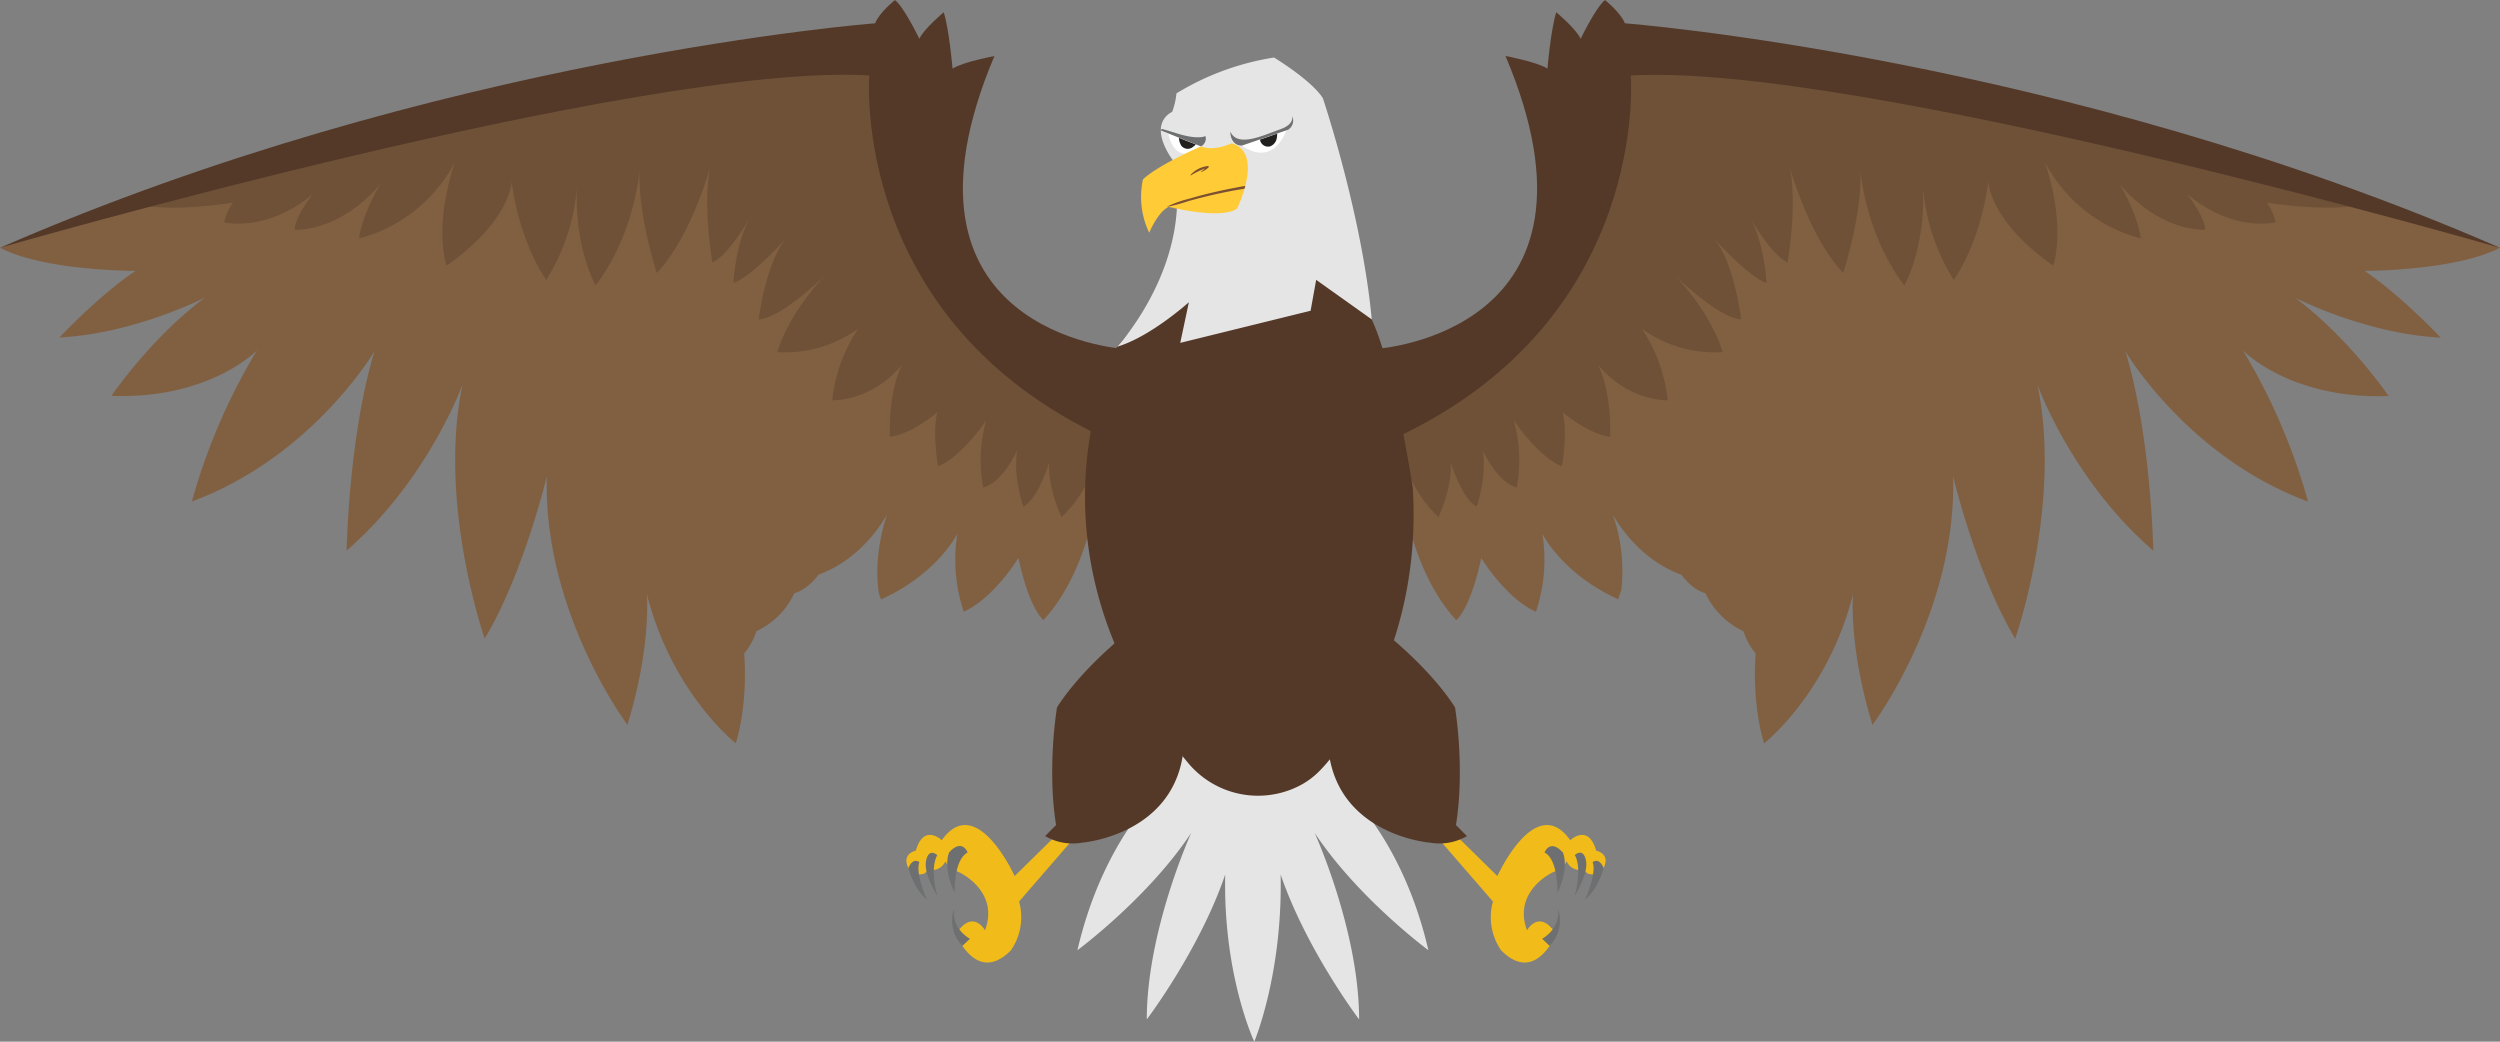 <svg id="GraphicMama" xmlns="http://www.w3.org/2000/svg" viewBox="0 0 614.89 256.2">
  <rect x="0" y="0" width="614.89" height="256.2" fill="#808080" stroke="none"/>
  <defs>
    <style>
      .cls-1 {
        fill: #816042;
      }

      .cls-2 {
        fill: #6e5137;
      }

      .cls-3 {
        fill: #543928;
      }

      .cls-4 {
        fill: #e6e5e5;
      }

      .cls-5 {
        fill: #f1bc19;
      }

      .cls-6 {
        fill: #6d6f70;
      }

      .cls-7 {
        fill: #fff;
      }

      .cls-8 {
        fill: #221f1f;
      }

      .cls-9 {
        fill: #ffcb37;
      }

      .cls-10 {
        fill: #7c5032;
      }
    </style>
  </defs>
  <title>6200-eagle-1454360_4</title>
  <g id="eagle_11" data-name="eagle 11">
    <g>
      <path class="cls-1" d="M581.58,66.63s22.4,0,33.31-5.69c0,0-68-23-99.64-29.19S417,8.73,398.33,15.12c0,0-14.13,67.69-56.76,85.92l1.6,5s.23,30.54,15,46.49c0,0,3.42-2.5,6.16-15.27,0,0,5.92,9.8,13.44,13.22a40.43,40.43,0,0,0,1.6-19.14s4.95,9.9,18.66,16.06c.23-.77.48-1.54.75-2.29a42.4,42.4,0,0,0-2.09-18.56s5.47,10.71,16.87,14.82c0,0,2.51,3.64,5.92,4.55a19.27,19.27,0,0,0,9.35,9.35,15.82,15.82,0,0,0,3,5.47s-1.14,11.39,2.05,22.11c0,0,15.73-12.31,21.88-36.7,0,0-1.13,13,4.79,32.14,0,0,20.74-27.58,19.83-61.08,0,0,5.7,23.93,15.27,39.88,0,0,11.63-33.27,5.47-62.45,0,0,8.43,23.48,28.49,40.8,0,0-.45-27.81-6.84-49,0,0,15.28,26,44.91,36.92a149.62,149.62,0,0,0-16-37.15S563.34,98.31,587.5,97.4c0,0-9.8-14.36-23-24.16,0,0,17.33,8.89,35.79,9.8C600.27,83,590.7,72.78,581.58,66.63Z"/>
      <path class="cls-2" d="M343.32,104.7s.91,13.52,10.48,22.49c0,0,3.5-7.3,3-13.53,0,0,2.59,8.82,6.39,10.94,0,0,2.58-7.14,1.52-13.83,0,0,3.49,7.91,8.35,9.12a36,36,0,0,0-.76-16.56s5.78,8.81,11.86,11.4c0,0,1.52-8.67.15-13.38,0,0,6.08,5.32,11.7,6.08,0,0,.61-10.48-3-17.78,0,0,6.23,8.51,17.17,8.82a38.55,38.55,0,0,0-6.38-17.63,30.75,30.75,0,0,0,19.9,5.77S421.43,77.8,412,67.77c0,0,10.64,10.49,16.26,10.79,0,0-1.67-14.13-6.83-20.06,0,0,8.5,9.58,13.06,11.09,0,0-.45-10.33-4.71-17.32,0,0,5,9.73,9.88,12.31,0,0,2.43-13.52.61-23.25,0,0,4.56,16.72,13.07,25.83,0,0,4.71-14.28,4.25-25.37,0,0,1.06,15.65,10.79,28.41,0,0,5.47-9.42,4.56-25.07a49.64,49.64,0,0,0,7.6,23.7s6.38-8.5,8.51-24.16c0,0,.15,9.58,15.95,20.67,0,0,3.34-9-2-25.38a37.23,37.23,0,0,0,23.55,18.69s-.46-5.31-5.32-13.52c0,0,8.51,11.24,21.12,11.4,0,0,.46-2.28-4.4-8.82,0,0,9.57,9,21.73,7a12.17,12.17,0,0,0-2.13-4.86s13.22,2.13,21.73.76c0,0-121.27-35.94-159.33-36.85s-32.14,9.57-32.14,9.57S390.19,72.11,343.32,104.7Z"/>
      <path class="cls-3" d="M338.84,85.77s60.17-4.1,31.45-72c0,0,7.86,1.48,10.31,3.11,0,0,.81-9.52,2.17-13.87,0,0,4.9,4.08,6,6.53,0,0,3.81-7.89,6-9.52,0,0,3.8,3,4.89,5.71,0,0,107.66,8.27,215.26,55.23,0,0-157.75-45.59-213.83-42.4,0,0,5,60.18-58.35,89.36C342.71,107.9,328.14,104.67,338.84,85.77Z"/>
    </g>
    <g>
      <path class="cls-1" d="M216.56,15.12C197.87,8.73,131.32,25.6,99.63,31.75S0,60.94,0,60.94c10.91,5.72,33.31,5.69,33.31,5.69C24.19,72.78,14.62,83,14.62,83c18.46-.91,35.78-9.8,35.78-9.8-13.22,9.8-23,24.16-23,24.16,24.16.91,35.79-11.17,35.79-11.17a149.16,149.16,0,0,0-16,37.15c29.63-10.94,44.9-36.92,44.9-36.92-6.38,21.19-6.83,49-6.83,49,20-17.32,28.49-40.8,28.49-40.8-6.16,29.18,5.47,62.45,5.47,62.45,9.57-16,15.27-39.88,15.27-39.88-.92,33.5,19.83,61.08,19.83,61.08,5.92-19.15,4.78-32.14,4.78-32.14,6.16,24.39,21.88,36.7,21.88,36.7,3.19-10.72,2.05-22.11,2.05-22.11a15.74,15.74,0,0,0,3-5.47,19.28,19.28,0,0,0,9.34-9.35c3.42-.91,5.93-4.55,5.93-4.55,11.39-4.11,16.86-14.82,16.86-14.82-3.2,9.8-2.35,17.11-2,19.34.16.53.34,1,.53,1.56,13.78-6.16,18.76-16.11,18.76-16.11a40.51,40.51,0,0,0,1.59,19.14c7.52-3.42,13.45-13.22,13.45-13.22,2.73,12.77,6.15,15.27,6.15,15.27,14.82-16,15.05-46.49,15.05-46.49l1.59-5C230.69,82.81,216.56,15.12,216.56,15.12Z"/>
      <path class="cls-2" d="M271.57,104.7s-.91,13.52-10.49,22.49c0,0-3.49-7.3-3-13.53,0,0-2.58,8.82-6.38,10.94,0,0-2.58-7.14-1.52-13.83,0,0-3.49,7.91-8.36,9.12a36.17,36.17,0,0,1,.76-16.56s-5.77,8.81-11.85,11.4c0,0-1.52-8.67-.15-13.38,0,0-6.08,5.32-11.7,6.08,0,0-.61-10.48,3-17.78,0,0-6.23,8.51-17.17,8.82a38.41,38.41,0,0,1,6.38-17.63,30.76,30.76,0,0,1-19.91,5.77s2.28-8.81,11.7-18.84c0,0-10.63,10.49-16.26,10.79,0,0,1.68-14.13,6.84-20.06,0,0-8.51,9.58-13.07,11.09,0,0,.46-10.33,4.71-17.32,0,0-5,9.73-9.87,12.31,0,0-2.43-13.52-.61-23.25,0,0-4.56,16.72-13.07,25.83,0,0-4.71-14.28-4.25-25.37,0,0-1.07,15.65-10.79,28.41,0,0-5.47-9.42-4.56-25.07a49.64,49.64,0,0,1-7.6,23.7s-6.38-8.5-8.51-24.16c0,0-.15,9.58-16,20.67,0,0-3.35-9,2-25.38A37.23,37.23,0,0,1,88.31,58.65s.45-5.31,5.32-13.52c0,0-8.51,11.24-21.13,11.4,0,0-.45-2.28,4.41-8.82,0,0-9.57,9-21.73,7a12.17,12.17,0,0,1,2.13-4.86S44.09,52,35.58,50.6c0,0,121.26-35.94,159.33-36.85S227,23.32,227,23.32,224.69,72.11,271.57,104.7Z"/>
      <path class="cls-3" d="M276.05,85.77s-60.17-4.1-31.46-72c0,0-7.85,1.48-10.3,3.11,0,0-.81-9.52-2.17-13.87,0,0-4.9,4.08-6,6.53,0,0-3.8-7.89-6-9.52,0,0-3.81,3-4.89,5.71C215.26,5.71,107.6,14,0,60.94c0,0,157.75-45.59,213.82-42.4,0,0-5,60.18,58.36,89.36C272.18,107.9,286.75,104.67,276.05,85.77Z"/>
    </g>
    <g>
      <path class="cls-4" d="M351.32,233.71c-6.39-27.66-21-40.12-21-40.12-2.74-25.22-21.58-14.28-21.58-14.28a.78.78,0,0,1-1.16,0S288.77,168.37,286,193.59c0,0-14.59,12.46-21,40.12,0,0,17.32-12.77,28-28.87,0,0-10.94,24-10.94,45.89,0,0,13-17.13,19.29-35.64-.55,24.51,7,40.85,7.15,41.11,0,0,7-16.6,6.48-41.11,6.33,18.51,19.3,35.64,19.3,35.64,0-21.88-10.94-45.89-10.94-45.89C334,220.94,351.32,233.71,351.32,233.71Z"/>
      <g>
        <path class="cls-5" d="M259.14,206.05l-9.58,9.42s-9.42-20.82-17.93-8.81c0,0-4.41-4.26-6.38,2.58,0,0-4.26.76-1.22,5.32,0,0,3.5,1.52,4.11-.76a3.54,3.54,0,0,0,4.4-2s.31,1.52,3.35,2.73c0,0,10,4.56,6.38,14.29,0,0-3-5.48-7.14.91,0,0,5,12.61,13.52,4a14.35,14.35,0,0,0,2-12l13.82-15.95S260.81,203.77,259.14,206.05Z"/>
        <path class="cls-3" d="M275.18,157.35s-9.73,8-15.2,16.63h0s-2.51,14.81-.23,28.94h0l-2.7,2.72a13.5,13.5,0,0,0,9.08,1.62h0s23.48-1.83,25.07-23.94Z"/>
        <path class="cls-6" d="M226.13,212.06s-1.49-1.37-2.72,1.44c0,0,1.45,5.5,4.66,7.78C227.53,220.63,225.15,214.51,226.13,212.06Zm1.65-.44c-.73,3.23,2.74,8.72,2.74,8.72s-1.93-6.59,0-10C230.52,210.31,228.51,208.39,227.78,211.62Zm10.19-2s-1.31-3.48-4.51,0c0,0-1.76,3.41,1.33,9.94C234.79,219.64,234.53,211.4,238,209.67Z"/>
        <path class="cls-6" d="M238.55,230.9l-1.83,1.74a8.83,8.83,0,0,1-2-9.27S233.61,227.93,238.55,230.9Z"/>
      </g>
      <g>
        <path class="cls-5" d="M358.71,206.05l9.58,9.42s9.42-20.82,17.93-8.81c0,0,4.4-4.26,6.38,2.58,0,0,4.25.76,1.21,5.32,0,0-3.49,1.52-4.1-.76a3.54,3.54,0,0,1-4.4-2s-.31,1.52-3.35,2.73c0,0-10,4.56-6.38,14.29,0,0,3-5.48,7.14.91,0,0-5,12.61-13.52,4a14.35,14.35,0,0,1-2-12l-13.83-15.95S357,203.77,358.71,206.05Z"/>
        <path class="cls-3" d="M342.67,157.35s9.73,8,15.2,16.63h0s2.51,14.81.23,28.94h0l2.7,2.72a13.5,13.5,0,0,1-9.08,1.62h0s-23.48-1.83-25.08-23.94Z"/>
        <path class="cls-6" d="M389.77,221.28c3.22-2.28,4.67-7.78,4.67-7.78-1.23-2.81-2.72-1.44-2.72-1.44C392.7,214.51,390.32,220.63,389.77,221.28Zm-2.44-11c1.93,3.44,0,10,0,10s3.47-5.49,2.74-8.72S387.33,210.31,387.33,210.31Zm-4.27,9.33c3.09-6.53,1.33-9.94,1.33-9.94-3.2-3.51-4.51,0-4.51,0C383.32,211.4,383.06,219.64,383.06,219.64Z"/>
        <path class="cls-6" d="M379.3,230.9l1.83,1.74a8.85,8.85,0,0,0,2-9.27S384.24,227.93,379.3,230.9Z"/>
      </g>
      <path class="cls-3" d="M274.79,85.25S248.31,135,292.18,187.6a22.37,22.37,0,0,0,27,5.87,19.23,19.23,0,0,0,5.51-4s25.53-25.3,22.79-69.52c0,0-4.49-29.47-10.11-41.4S302.36,50.53,274.79,85.25Z"/>
      <g>
        <path class="cls-4" d="M337.39,78.56l-13.67-9.73-1.37,7.6-32.06,7.9,2.12-10s-9.42,8.5-17.62,10.94c0,0,19.45-21,13.67-45.89,0,0-2.92-3.75-2.95-7.27a.61.61,0,0,1,0-.14,4.9,4.9,0,0,1,2.79-4.45,18.07,18.07,0,0,0,1.06-4.56,65.37,65.37,0,0,1,24-8.81s9.27,5.62,12,10C325.39,24.16,335,52.88,337.39,78.56Z"/>
        <g>
          <path class="cls-7" d="M295.39,36s-5.7-2-8.05-3.27C287.64,34.68,289.64,40.8,295.39,36Z"/>
          <path class="cls-8" d="M290.58,35.88a2,2,0,0,0,2.88.21,3.75,3.75,0,0,0,.61-.51l0-.08c-1.08-.4-2.65-1-4.1-1.6A3.87,3.87,0,0,0,290.58,35.88Z"/>
        </g>
        <g>
          <path class="cls-7" d="M305.43,35.81s9.79-3.27,11-3.9C316.4,31.91,313.59,41.34,305.43,35.81Z"/>
          <path class="cls-8" d="M312.39,36a2.61,2.61,0,0,0,1.67-2.27,4.2,4.2,0,0,0,.06-.87c-1.23.45-2.78,1-4.22,1.48A2,2,0,0,0,312.39,36Z"/>
        </g>
        <path class="cls-6" d="M302.6,32.35s-.1,3.39,2.83,3.46l11.37-3.89a2.69,2.69,0,0,0,1-3.44s.78,2.06-3,3.35S304.41,36.48,302.6,32.35Z"/>
        <path class="cls-6" d="M295.4,36l-9.89-3.93a.61.61,0,0,1,0-.14c.49-.21-.75-.57,4.08.92,5.34,1.63,6.89.6,6.89.6A2.16,2.16,0,0,1,295.4,36Z"/>
        <g>
          <path class="cls-9" d="M306.29,45.73c-.06.23-.13.46-.19.68a31.71,31.71,0,0,1-1.82,4.86c-3.87,2.89-16.8-.39-16.8-.39-2.7,1.16-4.82,6.37-4.82,6.37a20.41,20.41,0,0,1-1.55-13.12C285,40.46,295.4,36,295.4,36c3.28,1.35,7.52-.77,7.52-.77C307.57,36.57,307.33,41.64,306.29,45.73Z"/>
          <path class="cls-10" d="M306.29,45.73c-.06.23-.13.46-.19.68-1,.19-2.09.34-3.12.54-1.75.34-3.5.7-5.23,1.11s-3.56.87-5.33,1.37a42.27,42.27,0,0,1-5.3,1.42s-.07-.05,0-.07a26.31,26.31,0,0,1,5.19-1.86c1.76-.51,3.53-1,5.31-1.42s3.67-.85,5.52-1.2C304.16,46.11,305.22,45.88,306.29,45.73Z"/>
          <path class="cls-10" d="M297,40.84A6.81,6.81,0,0,0,292.83,43c-.06.07,0,.17.09.12a20.9,20.9,0,0,1,3.47-1.68,9.81,9.81,0,0,1-1,.78s0,.12.05.1a5.87,5.87,0,0,0,1.82-1.14C297.41,41,297.23,40.8,297,40.84Z"/>
        </g>
      </g>
    </g>
  </g>
</svg>
